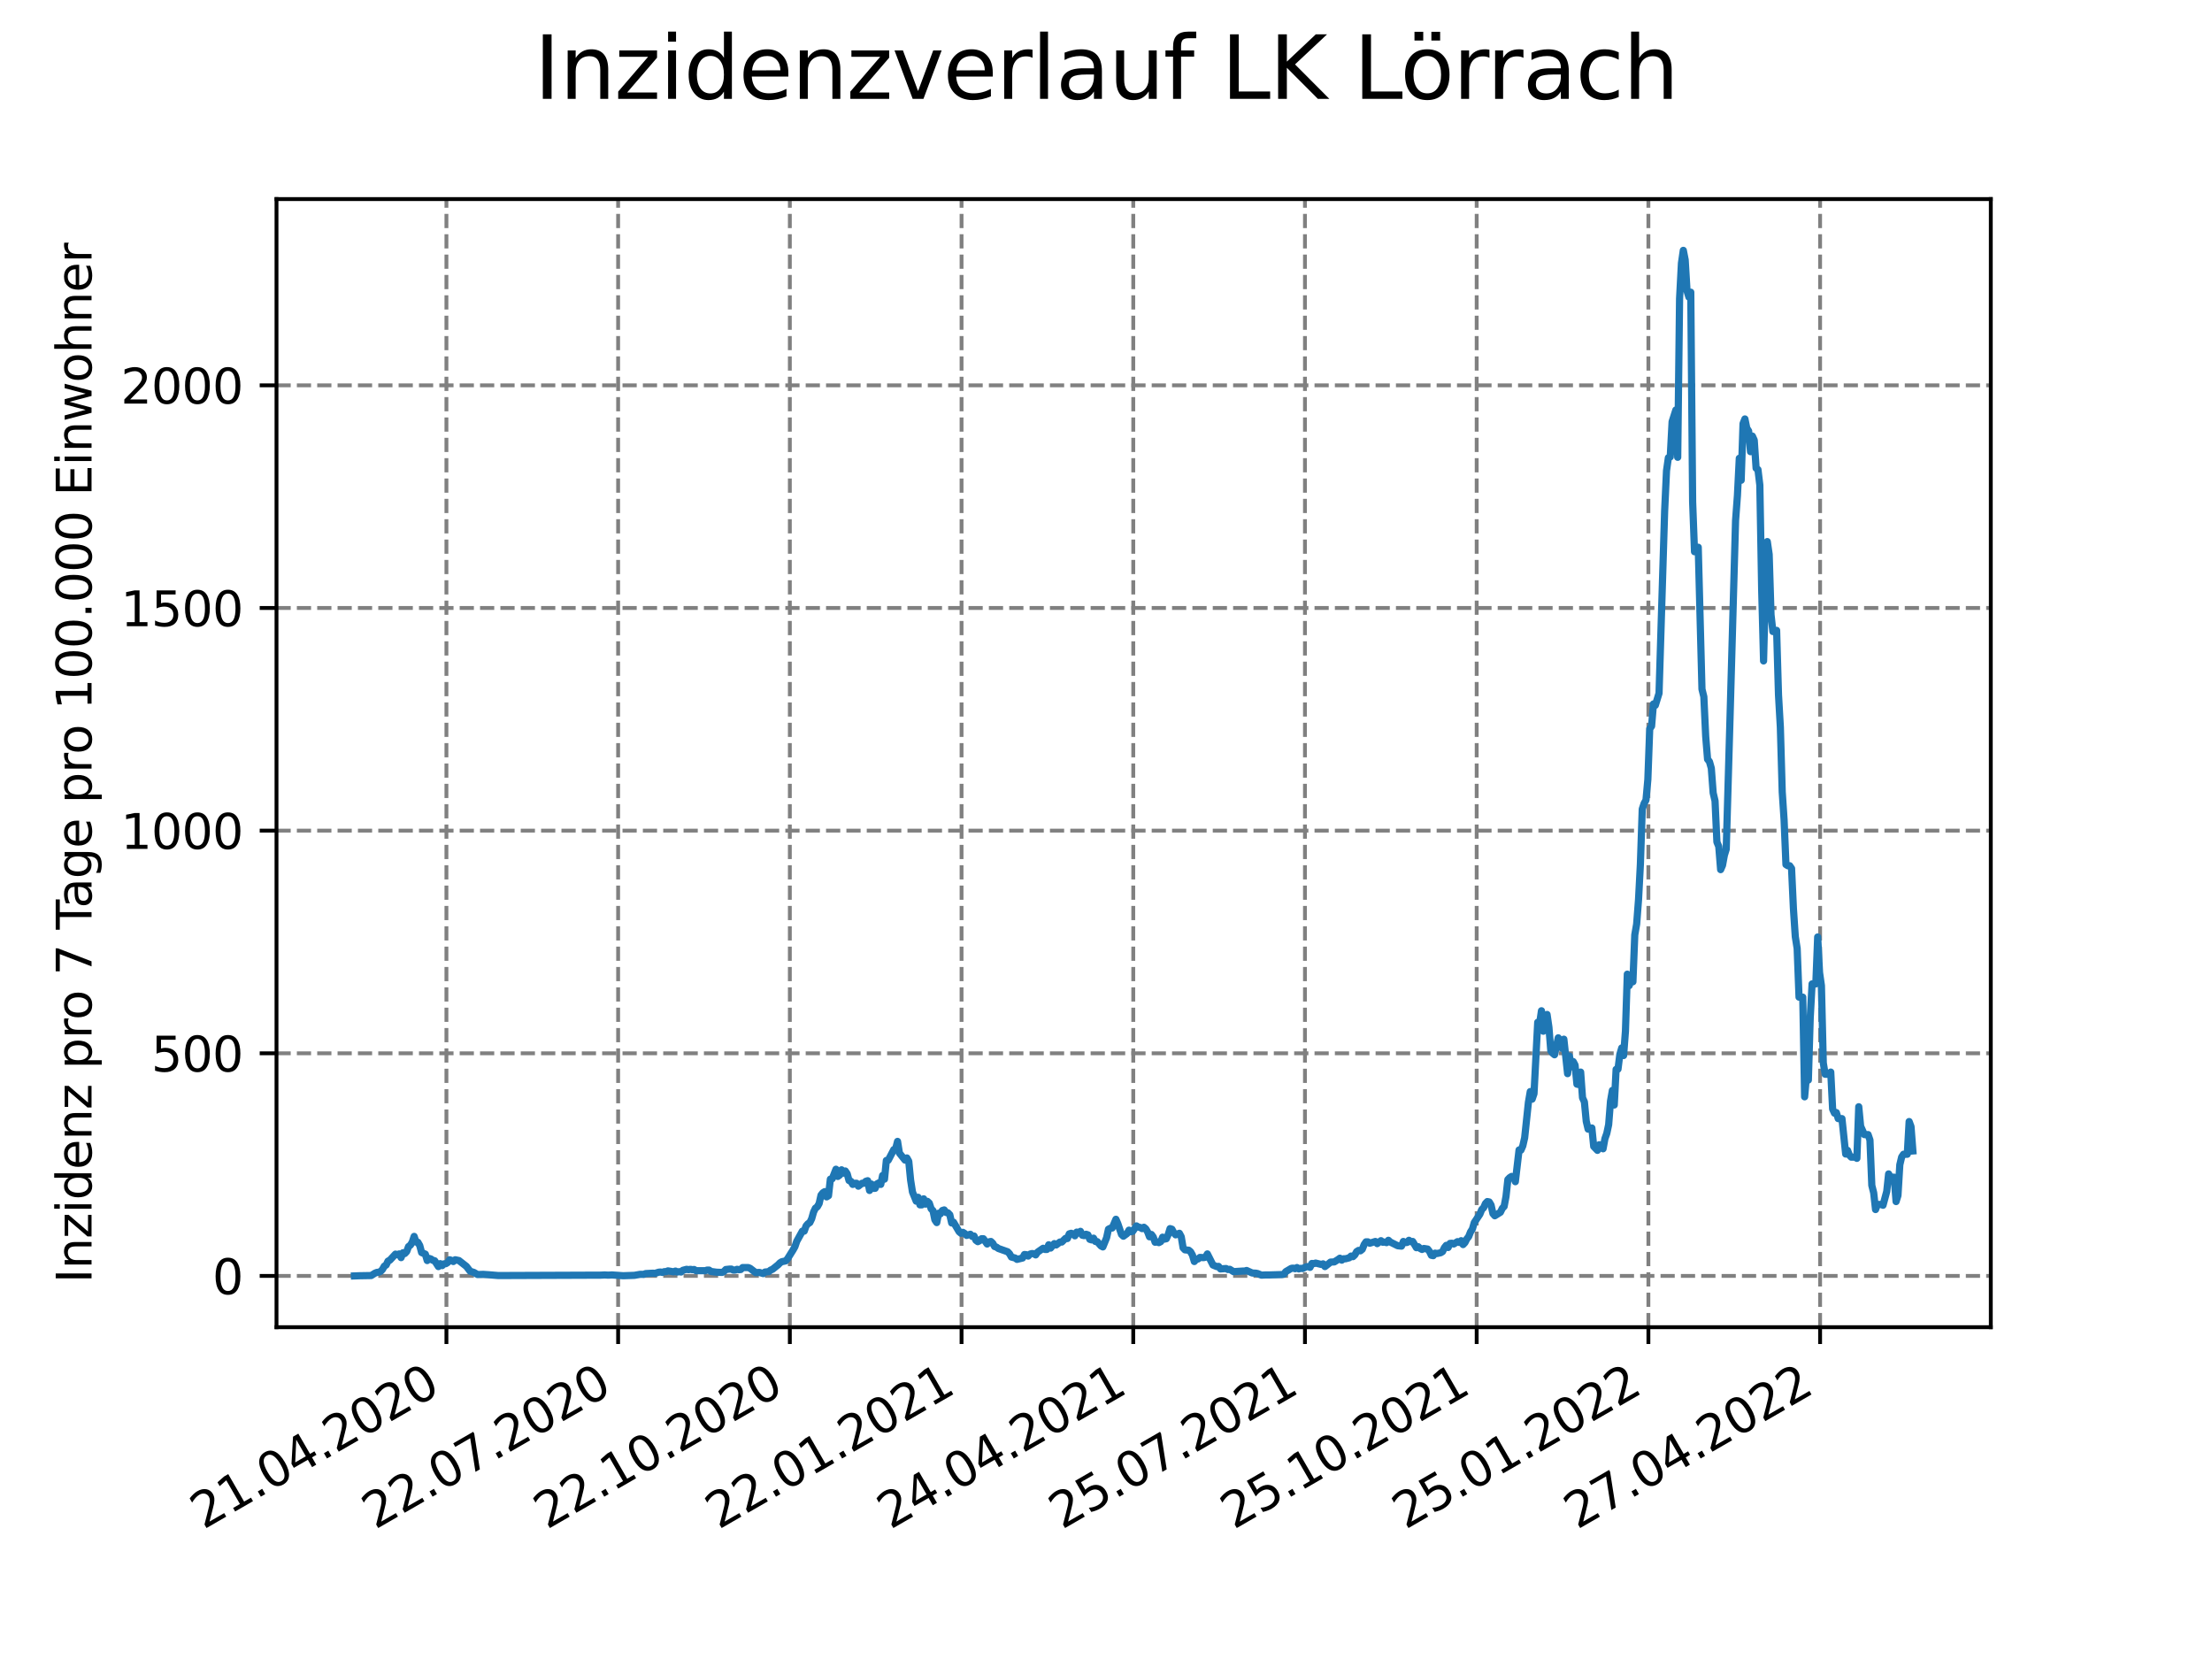 <?xml version="1.0" encoding="utf-8" standalone="no"?>
<!DOCTYPE svg PUBLIC "-//W3C//DTD SVG 1.1//EN"
  "http://www.w3.org/Graphics/SVG/1.1/DTD/svg11.dtd">
<svg xmlns:xlink="http://www.w3.org/1999/xlink" width="460.8pt" height="345.6pt" viewBox="0 0 460.8 345.6" xmlns="http://www.w3.org/2000/svg" version="1.1">
 <defs>
  <style type="text/css">*{stroke-linejoin: round; stroke-linecap: butt}</style>
 </defs>
 <g id="figure_1">
  <g id="patch_1">
   <path d="M 0 345.6 
L 460.8 345.6 
L 460.8 0 
L 0 0 
z
" style="fill: #ffffff"/>
  </g>
  <g id="axes_1">
   <g id="patch_2">
    <path d="M 57.6 276.48 
L 414.72 276.48 
L 414.72 41.472 
L 57.6 41.472 
z
" style="fill: #ffffff"/>
   </g>
   <g id="matplotlib.axis_1">
    <g id="xtick_1">
     <g id="line2d_1">
      <path d="M 92.998 276.48 
L 92.998 41.472 
" clip-path="url(#pcd19b77d92)" style="fill: none; stroke-dasharray: 2.96,1.28; stroke-dashoffset: 0; stroke: #808080; stroke-width: 0.8"/>
     </g>
     <g id="line2d_2">
      <defs>
       <path id="m702b4db5d8" d="M 0 0 
L 0 3.5 
" style="stroke: #000000; stroke-width: 0.8"/>
      </defs>
      <g>
       <use xlink:href="#m702b4db5d8" x="92.998" y="276.48" style="stroke: #000000; stroke-width: 0.8"/>
      </g>
     </g>
     <g id="text_1">
      <!-- 21.04.2020 -->
      <g transform="translate(42.373 318.689)rotate(-30)scale(0.1 -0.1)">
       <defs>
        <path id="DejaVuSans-32" d="M 1228 531 
L 3431 531 
L 3431 0 
L 469 0 
L 469 531 
Q 828 903 1448 1529 
Q 2069 2156 2228 2338 
Q 2531 2678 2651 2914 
Q 2772 3150 2772 3378 
Q 2772 3750 2511 3984 
Q 2250 4219 1831 4219 
Q 1534 4219 1204 4116 
Q 875 4013 500 3803 
L 500 4441 
Q 881 4594 1212 4672 
Q 1544 4750 1819 4750 
Q 2544 4750 2975 4387 
Q 3406 4025 3406 3419 
Q 3406 3131 3298 2873 
Q 3191 2616 2906 2266 
Q 2828 2175 2409 1742 
Q 1991 1309 1228 531 
z
" transform="scale(0.016)"/>
        <path id="DejaVuSans-31" d="M 794 531 
L 1825 531 
L 1825 4091 
L 703 3866 
L 703 4441 
L 1819 4666 
L 2450 4666 
L 2450 531 
L 3481 531 
L 3481 0 
L 794 0 
L 794 531 
z
" transform="scale(0.016)"/>
        <path id="DejaVuSans-2e" d="M 684 794 
L 1344 794 
L 1344 0 
L 684 0 
L 684 794 
z
" transform="scale(0.016)"/>
        <path id="DejaVuSans-30" d="M 2034 4250 
Q 1547 4250 1301 3770 
Q 1056 3291 1056 2328 
Q 1056 1369 1301 889 
Q 1547 409 2034 409 
Q 2525 409 2770 889 
Q 3016 1369 3016 2328 
Q 3016 3291 2770 3770 
Q 2525 4250 2034 4250 
z
M 2034 4750 
Q 2819 4750 3233 4129 
Q 3647 3509 3647 2328 
Q 3647 1150 3233 529 
Q 2819 -91 2034 -91 
Q 1250 -91 836 529 
Q 422 1150 422 2328 
Q 422 3509 836 4129 
Q 1250 4750 2034 4750 
z
" transform="scale(0.016)"/>
        <path id="DejaVuSans-34" d="M 2419 4116 
L 825 1625 
L 2419 1625 
L 2419 4116 
z
M 2253 4666 
L 3047 4666 
L 3047 1625 
L 3713 1625 
L 3713 1100 
L 3047 1100 
L 3047 0 
L 2419 0 
L 2419 1100 
L 313 1100 
L 313 1709 
L 2253 4666 
z
" transform="scale(0.016)"/>
       </defs>
       <use xlink:href="#DejaVuSans-32"/>
       <use xlink:href="#DejaVuSans-31" x="63.623"/>
       <use xlink:href="#DejaVuSans-2e" x="127.246"/>
       <use xlink:href="#DejaVuSans-30" x="159.033"/>
       <use xlink:href="#DejaVuSans-34" x="222.656"/>
       <use xlink:href="#DejaVuSans-2e" x="286.279"/>
       <use xlink:href="#DejaVuSans-32" x="318.066"/>
       <use xlink:href="#DejaVuSans-30" x="381.689"/>
       <use xlink:href="#DejaVuSans-32" x="445.312"/>
       <use xlink:href="#DejaVuSans-30" x="508.936"/>
      </g>
     </g>
    </g>
    <g id="xtick_2">
     <g id="line2d_3">
      <path d="M 128.768 276.48 
L 128.768 41.472 
" clip-path="url(#pcd19b77d92)" style="fill: none; stroke-dasharray: 2.96,1.28; stroke-dashoffset: 0; stroke: #808080; stroke-width: 0.8"/>
     </g>
     <g id="line2d_4">
      <g>
       <use xlink:href="#m702b4db5d8" x="128.768" y="276.48" style="stroke: #000000; stroke-width: 0.8"/>
      </g>
     </g>
     <g id="text_2">
      <!-- 22.07.2020 -->
      <g transform="translate(78.143 318.689)rotate(-30)scale(0.1 -0.1)">
       <defs>
        <path id="DejaVuSans-37" d="M 525 4666 
L 3525 4666 
L 3525 4397 
L 1831 0 
L 1172 0 
L 2766 4134 
L 525 4134 
L 525 4666 
z
" transform="scale(0.016)"/>
       </defs>
       <use xlink:href="#DejaVuSans-32"/>
       <use xlink:href="#DejaVuSans-32" x="63.623"/>
       <use xlink:href="#DejaVuSans-2e" x="127.246"/>
       <use xlink:href="#DejaVuSans-30" x="159.033"/>
       <use xlink:href="#DejaVuSans-37" x="222.656"/>
       <use xlink:href="#DejaVuSans-2e" x="286.279"/>
       <use xlink:href="#DejaVuSans-32" x="318.066"/>
       <use xlink:href="#DejaVuSans-30" x="381.689"/>
       <use xlink:href="#DejaVuSans-32" x="445.312"/>
       <use xlink:href="#DejaVuSans-30" x="508.936"/>
      </g>
     </g>
    </g>
    <g id="xtick_3">
     <g id="line2d_5">
      <path d="M 164.538 276.48 
L 164.538 41.472 
" clip-path="url(#pcd19b77d92)" style="fill: none; stroke-dasharray: 2.96,1.28; stroke-dashoffset: 0; stroke: #808080; stroke-width: 0.8"/>
     </g>
     <g id="line2d_6">
      <g>
       <use xlink:href="#m702b4db5d8" x="164.538" y="276.48" style="stroke: #000000; stroke-width: 0.8"/>
      </g>
     </g>
     <g id="text_3">
      <!-- 22.10.2020 -->
      <g transform="translate(113.913 318.689)rotate(-30)scale(0.1 -0.1)">
       <use xlink:href="#DejaVuSans-32"/>
       <use xlink:href="#DejaVuSans-32" x="63.623"/>
       <use xlink:href="#DejaVuSans-2e" x="127.246"/>
       <use xlink:href="#DejaVuSans-31" x="159.033"/>
       <use xlink:href="#DejaVuSans-30" x="222.656"/>
       <use xlink:href="#DejaVuSans-2e" x="286.279"/>
       <use xlink:href="#DejaVuSans-32" x="318.066"/>
       <use xlink:href="#DejaVuSans-30" x="381.689"/>
       <use xlink:href="#DejaVuSans-32" x="445.312"/>
       <use xlink:href="#DejaVuSans-30" x="508.936"/>
      </g>
     </g>
    </g>
    <g id="xtick_4">
     <g id="line2d_7">
      <path d="M 200.309 276.48 
L 200.309 41.472 
" clip-path="url(#pcd19b77d92)" style="fill: none; stroke-dasharray: 2.96,1.28; stroke-dashoffset: 0; stroke: #808080; stroke-width: 0.8"/>
     </g>
     <g id="line2d_8">
      <g>
       <use xlink:href="#m702b4db5d8" x="200.309" y="276.48" style="stroke: #000000; stroke-width: 0.8"/>
      </g>
     </g>
     <g id="text_4">
      <!-- 22.01.2021 -->
      <g transform="translate(149.683 318.689)rotate(-30)scale(0.1 -0.1)">
       <use xlink:href="#DejaVuSans-32"/>
       <use xlink:href="#DejaVuSans-32" x="63.623"/>
       <use xlink:href="#DejaVuSans-2e" x="127.246"/>
       <use xlink:href="#DejaVuSans-30" x="159.033"/>
       <use xlink:href="#DejaVuSans-31" x="222.656"/>
       <use xlink:href="#DejaVuSans-2e" x="286.279"/>
       <use xlink:href="#DejaVuSans-32" x="318.066"/>
       <use xlink:href="#DejaVuSans-30" x="381.689"/>
       <use xlink:href="#DejaVuSans-32" x="445.312"/>
       <use xlink:href="#DejaVuSans-31" x="508.936"/>
      </g>
     </g>
    </g>
    <g id="xtick_5">
     <g id="line2d_9">
      <path d="M 236.079 276.48 
L 236.079 41.472 
" clip-path="url(#pcd19b77d92)" style="fill: none; stroke-dasharray: 2.96,1.28; stroke-dashoffset: 0; stroke: #808080; stroke-width: 0.8"/>
     </g>
     <g id="line2d_10">
      <g>
       <use xlink:href="#m702b4db5d8" x="236.079" y="276.48" style="stroke: #000000; stroke-width: 0.8"/>
      </g>
     </g>
     <g id="text_5">
      <!-- 24.04.2021 -->
      <g transform="translate(185.454 318.689)rotate(-30)scale(0.1 -0.1)">
       <use xlink:href="#DejaVuSans-32"/>
       <use xlink:href="#DejaVuSans-34" x="63.623"/>
       <use xlink:href="#DejaVuSans-2e" x="127.246"/>
       <use xlink:href="#DejaVuSans-30" x="159.033"/>
       <use xlink:href="#DejaVuSans-34" x="222.656"/>
       <use xlink:href="#DejaVuSans-2e" x="286.279"/>
       <use xlink:href="#DejaVuSans-32" x="318.066"/>
       <use xlink:href="#DejaVuSans-30" x="381.689"/>
       <use xlink:href="#DejaVuSans-32" x="445.312"/>
       <use xlink:href="#DejaVuSans-31" x="508.936"/>
      </g>
     </g>
    </g>
    <g id="xtick_6">
     <g id="line2d_11">
      <path d="M 271.849 276.48 
L 271.849 41.472 
" clip-path="url(#pcd19b77d92)" style="fill: none; stroke-dasharray: 2.96,1.28; stroke-dashoffset: 0; stroke: #808080; stroke-width: 0.8"/>
     </g>
     <g id="line2d_12">
      <g>
       <use xlink:href="#m702b4db5d8" x="271.849" y="276.48" style="stroke: #000000; stroke-width: 0.8"/>
      </g>
     </g>
     <g id="text_6">
      <!-- 25.07.2021 -->
      <g transform="translate(221.224 318.689)rotate(-30)scale(0.1 -0.1)">
       <defs>
        <path id="DejaVuSans-35" d="M 691 4666 
L 3169 4666 
L 3169 4134 
L 1269 4134 
L 1269 2991 
Q 1406 3038 1543 3061 
Q 1681 3084 1819 3084 
Q 2600 3084 3056 2656 
Q 3513 2228 3513 1497 
Q 3513 744 3044 326 
Q 2575 -91 1722 -91 
Q 1428 -91 1123 -41 
Q 819 9 494 109 
L 494 744 
Q 775 591 1075 516 
Q 1375 441 1709 441 
Q 2250 441 2565 725 
Q 2881 1009 2881 1497 
Q 2881 1984 2565 2268 
Q 2250 2553 1709 2553 
Q 1456 2553 1204 2497 
Q 953 2441 691 2322 
L 691 4666 
z
" transform="scale(0.016)"/>
       </defs>
       <use xlink:href="#DejaVuSans-32"/>
       <use xlink:href="#DejaVuSans-35" x="63.623"/>
       <use xlink:href="#DejaVuSans-2e" x="127.246"/>
       <use xlink:href="#DejaVuSans-30" x="159.033"/>
       <use xlink:href="#DejaVuSans-37" x="222.656"/>
       <use xlink:href="#DejaVuSans-2e" x="286.279"/>
       <use xlink:href="#DejaVuSans-32" x="318.066"/>
       <use xlink:href="#DejaVuSans-30" x="381.689"/>
       <use xlink:href="#DejaVuSans-32" x="445.312"/>
       <use xlink:href="#DejaVuSans-31" x="508.936"/>
      </g>
     </g>
    </g>
    <g id="xtick_7">
     <g id="line2d_13">
      <path d="M 307.62 276.48 
L 307.62 41.472 
" clip-path="url(#pcd19b77d92)" style="fill: none; stroke-dasharray: 2.96,1.28; stroke-dashoffset: 0; stroke: #808080; stroke-width: 0.8"/>
     </g>
     <g id="line2d_14">
      <g>
       <use xlink:href="#m702b4db5d8" x="307.62" y="276.48" style="stroke: #000000; stroke-width: 0.8"/>
      </g>
     </g>
     <g id="text_7">
      <!-- 25.10.2021 -->
      <g transform="translate(256.994 318.689)rotate(-30)scale(0.1 -0.1)">
       <use xlink:href="#DejaVuSans-32"/>
       <use xlink:href="#DejaVuSans-35" x="63.623"/>
       <use xlink:href="#DejaVuSans-2e" x="127.246"/>
       <use xlink:href="#DejaVuSans-31" x="159.033"/>
       <use xlink:href="#DejaVuSans-30" x="222.656"/>
       <use xlink:href="#DejaVuSans-2e" x="286.279"/>
       <use xlink:href="#DejaVuSans-32" x="318.066"/>
       <use xlink:href="#DejaVuSans-30" x="381.689"/>
       <use xlink:href="#DejaVuSans-32" x="445.312"/>
       <use xlink:href="#DejaVuSans-31" x="508.936"/>
      </g>
     </g>
    </g>
    <g id="xtick_8">
     <g id="line2d_15">
      <path d="M 343.39 276.48 
L 343.39 41.472 
" clip-path="url(#pcd19b77d92)" style="fill: none; stroke-dasharray: 2.96,1.28; stroke-dashoffset: 0; stroke: #808080; stroke-width: 0.8"/>
     </g>
     <g id="line2d_16">
      <g>
       <use xlink:href="#m702b4db5d8" x="343.39" y="276.48" style="stroke: #000000; stroke-width: 0.8"/>
      </g>
     </g>
     <g id="text_8">
      <!-- 25.01.2022 -->
      <g transform="translate(292.765 318.689)rotate(-30)scale(0.1 -0.1)">
       <use xlink:href="#DejaVuSans-32"/>
       <use xlink:href="#DejaVuSans-35" x="63.623"/>
       <use xlink:href="#DejaVuSans-2e" x="127.246"/>
       <use xlink:href="#DejaVuSans-30" x="159.033"/>
       <use xlink:href="#DejaVuSans-31" x="222.656"/>
       <use xlink:href="#DejaVuSans-2e" x="286.279"/>
       <use xlink:href="#DejaVuSans-32" x="318.066"/>
       <use xlink:href="#DejaVuSans-30" x="381.689"/>
       <use xlink:href="#DejaVuSans-32" x="445.312"/>
       <use xlink:href="#DejaVuSans-32" x="508.936"/>
      </g>
     </g>
    </g>
    <g id="xtick_9">
     <g id="line2d_17">
      <path d="M 379.16 276.48 
L 379.16 41.472 
" clip-path="url(#pcd19b77d92)" style="fill: none; stroke-dasharray: 2.96,1.28; stroke-dashoffset: 0; stroke: #808080; stroke-width: 0.8"/>
     </g>
     <g id="line2d_18">
      <g>
       <use xlink:href="#m702b4db5d8" x="379.16" y="276.48" style="stroke: #000000; stroke-width: 0.8"/>
      </g>
     </g>
     <g id="text_9">
      <!-- 27.04.2022 -->
      <g transform="translate(328.535 318.689)rotate(-30)scale(0.1 -0.1)">
       <use xlink:href="#DejaVuSans-32"/>
       <use xlink:href="#DejaVuSans-37" x="63.623"/>
       <use xlink:href="#DejaVuSans-2e" x="127.246"/>
       <use xlink:href="#DejaVuSans-30" x="159.033"/>
       <use xlink:href="#DejaVuSans-34" x="222.656"/>
       <use xlink:href="#DejaVuSans-2e" x="286.279"/>
       <use xlink:href="#DejaVuSans-32" x="318.066"/>
       <use xlink:href="#DejaVuSans-30" x="381.689"/>
       <use xlink:href="#DejaVuSans-32" x="445.312"/>
       <use xlink:href="#DejaVuSans-32" x="508.936"/>
      </g>
     </g>
    </g>
   </g>
   <g id="matplotlib.axis_2">
    <g id="ytick_1">
     <g id="line2d_19">
      <path d="M 57.6 265.798 
L 414.72 265.798 
" clip-path="url(#pcd19b77d92)" style="fill: none; stroke-dasharray: 2.96,1.28; stroke-dashoffset: 0; stroke: #808080; stroke-width: 0.8"/>
     </g>
     <g id="line2d_20">
      <defs>
       <path id="mf0413fe3f5" d="M 0 0 
L -3.5 0 
" style="stroke: #000000; stroke-width: 0.8"/>
      </defs>
      <g>
       <use xlink:href="#mf0413fe3f5" x="57.6" y="265.798" style="stroke: #000000; stroke-width: 0.8"/>
      </g>
     </g>
     <g id="text_10">
      <!-- 0 -->
      <g transform="translate(44.237 269.597)scale(0.1 -0.1)">
       <use xlink:href="#DejaVuSans-30"/>
      </g>
     </g>
    </g>
    <g id="ytick_2">
     <g id="line2d_21">
      <path d="M 57.6 219.416 
L 414.72 219.416 
" clip-path="url(#pcd19b77d92)" style="fill: none; stroke-dasharray: 2.96,1.28; stroke-dashoffset: 0; stroke: #808080; stroke-width: 0.8"/>
     </g>
     <g id="line2d_22">
      <g>
       <use xlink:href="#mf0413fe3f5" x="57.6" y="219.416" style="stroke: #000000; stroke-width: 0.8"/>
      </g>
     </g>
     <g id="text_11">
      <!-- 500 -->
      <g transform="translate(31.512 223.215)scale(0.1 -0.1)">
       <use xlink:href="#DejaVuSans-35"/>
       <use xlink:href="#DejaVuSans-30" x="63.623"/>
       <use xlink:href="#DejaVuSans-30" x="127.246"/>
      </g>
     </g>
    </g>
    <g id="ytick_3">
     <g id="line2d_23">
      <path d="M 57.6 173.034 
L 414.72 173.034 
" clip-path="url(#pcd19b77d92)" style="fill: none; stroke-dasharray: 2.96,1.28; stroke-dashoffset: 0; stroke: #808080; stroke-width: 0.8"/>
     </g>
     <g id="line2d_24">
      <g>
       <use xlink:href="#mf0413fe3f5" x="57.6" y="173.034" style="stroke: #000000; stroke-width: 0.8"/>
      </g>
     </g>
     <g id="text_12">
      <!-- 1000 -->
      <g transform="translate(25.15 176.833)scale(0.1 -0.1)">
       <use xlink:href="#DejaVuSans-31"/>
       <use xlink:href="#DejaVuSans-30" x="63.623"/>
       <use xlink:href="#DejaVuSans-30" x="127.246"/>
       <use xlink:href="#DejaVuSans-30" x="190.869"/>
      </g>
     </g>
    </g>
    <g id="ytick_4">
     <g id="line2d_25">
      <path d="M 57.6 126.652 
L 414.72 126.652 
" clip-path="url(#pcd19b77d92)" style="fill: none; stroke-dasharray: 2.96,1.28; stroke-dashoffset: 0; stroke: #808080; stroke-width: 0.8"/>
     </g>
     <g id="line2d_26">
      <g>
       <use xlink:href="#mf0413fe3f5" x="57.6" y="126.652" style="stroke: #000000; stroke-width: 0.8"/>
      </g>
     </g>
     <g id="text_13">
      <!-- 1500 -->
      <g transform="translate(25.15 130.451)scale(0.1 -0.1)">
       <use xlink:href="#DejaVuSans-31"/>
       <use xlink:href="#DejaVuSans-35" x="63.623"/>
       <use xlink:href="#DejaVuSans-30" x="127.246"/>
       <use xlink:href="#DejaVuSans-30" x="190.869"/>
      </g>
     </g>
    </g>
    <g id="ytick_5">
     <g id="line2d_27">
      <path d="M 57.6 80.27 
L 414.72 80.27 
" clip-path="url(#pcd19b77d92)" style="fill: none; stroke-dasharray: 2.96,1.28; stroke-dashoffset: 0; stroke: #808080; stroke-width: 0.8"/>
     </g>
     <g id="line2d_28">
      <g>
       <use xlink:href="#mf0413fe3f5" x="57.6" y="80.27" style="stroke: #000000; stroke-width: 0.8"/>
      </g>
     </g>
     <g id="text_14">
      <!-- 2000 -->
      <g transform="translate(25.15 84.069)scale(0.1 -0.1)">
       <use xlink:href="#DejaVuSans-32"/>
       <use xlink:href="#DejaVuSans-30" x="63.623"/>
       <use xlink:href="#DejaVuSans-30" x="127.246"/>
       <use xlink:href="#DejaVuSans-30" x="190.869"/>
      </g>
     </g>
    </g>
    <g id="text_15">
     <!-- Inzidenz pro 7 Tage pro 100.000 Einwohner -->
     <g transform="translate(19.07 267.301)rotate(-90)scale(0.1 -0.1)">
      <defs>
       <path id="DejaVuSans-49" d="M 628 4666 
L 1259 4666 
L 1259 0 
L 628 0 
L 628 4666 
z
" transform="scale(0.016)"/>
       <path id="DejaVuSans-6e" d="M 3513 2113 
L 3513 0 
L 2938 0 
L 2938 2094 
Q 2938 2591 2744 2837 
Q 2550 3084 2163 3084 
Q 1697 3084 1428 2787 
Q 1159 2491 1159 1978 
L 1159 0 
L 581 0 
L 581 3500 
L 1159 3500 
L 1159 2956 
Q 1366 3272 1645 3428 
Q 1925 3584 2291 3584 
Q 2894 3584 3203 3211 
Q 3513 2838 3513 2113 
z
" transform="scale(0.016)"/>
       <path id="DejaVuSans-7a" d="M 353 3500 
L 3084 3500 
L 3084 2975 
L 922 459 
L 3084 459 
L 3084 0 
L 275 0 
L 275 525 
L 2438 3041 
L 353 3041 
L 353 3500 
z
" transform="scale(0.016)"/>
       <path id="DejaVuSans-69" d="M 603 3500 
L 1178 3500 
L 1178 0 
L 603 0 
L 603 3500 
z
M 603 4863 
L 1178 4863 
L 1178 4134 
L 603 4134 
L 603 4863 
z
" transform="scale(0.016)"/>
       <path id="DejaVuSans-64" d="M 2906 2969 
L 2906 4863 
L 3481 4863 
L 3481 0 
L 2906 0 
L 2906 525 
Q 2725 213 2448 61 
Q 2172 -91 1784 -91 
Q 1150 -91 751 415 
Q 353 922 353 1747 
Q 353 2572 751 3078 
Q 1150 3584 1784 3584 
Q 2172 3584 2448 3432 
Q 2725 3281 2906 2969 
z
M 947 1747 
Q 947 1113 1208 752 
Q 1469 391 1925 391 
Q 2381 391 2643 752 
Q 2906 1113 2906 1747 
Q 2906 2381 2643 2742 
Q 2381 3103 1925 3103 
Q 1469 3103 1208 2742 
Q 947 2381 947 1747 
z
" transform="scale(0.016)"/>
       <path id="DejaVuSans-65" d="M 3597 1894 
L 3597 1613 
L 953 1613 
Q 991 1019 1311 708 
Q 1631 397 2203 397 
Q 2534 397 2845 478 
Q 3156 559 3463 722 
L 3463 178 
Q 3153 47 2828 -22 
Q 2503 -91 2169 -91 
Q 1331 -91 842 396 
Q 353 884 353 1716 
Q 353 2575 817 3079 
Q 1281 3584 2069 3584 
Q 2775 3584 3186 3129 
Q 3597 2675 3597 1894 
z
M 3022 2063 
Q 3016 2534 2758 2815 
Q 2500 3097 2075 3097 
Q 1594 3097 1305 2825 
Q 1016 2553 972 2059 
L 3022 2063 
z
" transform="scale(0.016)"/>
       <path id="DejaVuSans-20" transform="scale(0.016)"/>
       <path id="DejaVuSans-70" d="M 1159 525 
L 1159 -1331 
L 581 -1331 
L 581 3500 
L 1159 3500 
L 1159 2969 
Q 1341 3281 1617 3432 
Q 1894 3584 2278 3584 
Q 2916 3584 3314 3078 
Q 3713 2572 3713 1747 
Q 3713 922 3314 415 
Q 2916 -91 2278 -91 
Q 1894 -91 1617 61 
Q 1341 213 1159 525 
z
M 3116 1747 
Q 3116 2381 2855 2742 
Q 2594 3103 2138 3103 
Q 1681 3103 1420 2742 
Q 1159 2381 1159 1747 
Q 1159 1113 1420 752 
Q 1681 391 2138 391 
Q 2594 391 2855 752 
Q 3116 1113 3116 1747 
z
" transform="scale(0.016)"/>
       <path id="DejaVuSans-72" d="M 2631 2963 
Q 2534 3019 2420 3045 
Q 2306 3072 2169 3072 
Q 1681 3072 1420 2755 
Q 1159 2438 1159 1844 
L 1159 0 
L 581 0 
L 581 3500 
L 1159 3500 
L 1159 2956 
Q 1341 3275 1631 3429 
Q 1922 3584 2338 3584 
Q 2397 3584 2469 3576 
Q 2541 3569 2628 3553 
L 2631 2963 
z
" transform="scale(0.016)"/>
       <path id="DejaVuSans-6f" d="M 1959 3097 
Q 1497 3097 1228 2736 
Q 959 2375 959 1747 
Q 959 1119 1226 758 
Q 1494 397 1959 397 
Q 2419 397 2687 759 
Q 2956 1122 2956 1747 
Q 2956 2369 2687 2733 
Q 2419 3097 1959 3097 
z
M 1959 3584 
Q 2709 3584 3137 3096 
Q 3566 2609 3566 1747 
Q 3566 888 3137 398 
Q 2709 -91 1959 -91 
Q 1206 -91 779 398 
Q 353 888 353 1747 
Q 353 2609 779 3096 
Q 1206 3584 1959 3584 
z
" transform="scale(0.016)"/>
       <path id="DejaVuSans-54" d="M -19 4666 
L 3928 4666 
L 3928 4134 
L 2272 4134 
L 2272 0 
L 1638 0 
L 1638 4134 
L -19 4134 
L -19 4666 
z
" transform="scale(0.016)"/>
       <path id="DejaVuSans-61" d="M 2194 1759 
Q 1497 1759 1228 1600 
Q 959 1441 959 1056 
Q 959 750 1161 570 
Q 1363 391 1709 391 
Q 2188 391 2477 730 
Q 2766 1069 2766 1631 
L 2766 1759 
L 2194 1759 
z
M 3341 1997 
L 3341 0 
L 2766 0 
L 2766 531 
Q 2569 213 2275 61 
Q 1981 -91 1556 -91 
Q 1019 -91 701 211 
Q 384 513 384 1019 
Q 384 1609 779 1909 
Q 1175 2209 1959 2209 
L 2766 2209 
L 2766 2266 
Q 2766 2663 2505 2880 
Q 2244 3097 1772 3097 
Q 1472 3097 1187 3025 
Q 903 2953 641 2809 
L 641 3341 
Q 956 3463 1253 3523 
Q 1550 3584 1831 3584 
Q 2591 3584 2966 3190 
Q 3341 2797 3341 1997 
z
" transform="scale(0.016)"/>
       <path id="DejaVuSans-67" d="M 2906 1791 
Q 2906 2416 2648 2759 
Q 2391 3103 1925 3103 
Q 1463 3103 1205 2759 
Q 947 2416 947 1791 
Q 947 1169 1205 825 
Q 1463 481 1925 481 
Q 2391 481 2648 825 
Q 2906 1169 2906 1791 
z
M 3481 434 
Q 3481 -459 3084 -895 
Q 2688 -1331 1869 -1331 
Q 1566 -1331 1297 -1286 
Q 1028 -1241 775 -1147 
L 775 -588 
Q 1028 -725 1275 -790 
Q 1522 -856 1778 -856 
Q 2344 -856 2625 -561 
Q 2906 -266 2906 331 
L 2906 616 
Q 2728 306 2450 153 
Q 2172 0 1784 0 
Q 1141 0 747 490 
Q 353 981 353 1791 
Q 353 2603 747 3093 
Q 1141 3584 1784 3584 
Q 2172 3584 2450 3431 
Q 2728 3278 2906 2969 
L 2906 3500 
L 3481 3500 
L 3481 434 
z
" transform="scale(0.016)"/>
       <path id="DejaVuSans-45" d="M 628 4666 
L 3578 4666 
L 3578 4134 
L 1259 4134 
L 1259 2753 
L 3481 2753 
L 3481 2222 
L 1259 2222 
L 1259 531 
L 3634 531 
L 3634 0 
L 628 0 
L 628 4666 
z
" transform="scale(0.016)"/>
       <path id="DejaVuSans-77" d="M 269 3500 
L 844 3500 
L 1563 769 
L 2278 3500 
L 2956 3500 
L 3675 769 
L 4391 3500 
L 4966 3500 
L 4050 0 
L 3372 0 
L 2619 2869 
L 1863 0 
L 1184 0 
L 269 3500 
z
" transform="scale(0.016)"/>
       <path id="DejaVuSans-68" d="M 3513 2113 
L 3513 0 
L 2938 0 
L 2938 2094 
Q 2938 2591 2744 2837 
Q 2550 3084 2163 3084 
Q 1697 3084 1428 2787 
Q 1159 2491 1159 1978 
L 1159 0 
L 581 0 
L 581 4863 
L 1159 4863 
L 1159 2956 
Q 1366 3272 1645 3428 
Q 1925 3584 2291 3584 
Q 2894 3584 3203 3211 
Q 3513 2838 3513 2113 
z
" transform="scale(0.016)"/>
      </defs>
      <use xlink:href="#DejaVuSans-49"/>
      <use xlink:href="#DejaVuSans-6e" x="29.492"/>
      <use xlink:href="#DejaVuSans-7a" x="92.871"/>
      <use xlink:href="#DejaVuSans-69" x="145.361"/>
      <use xlink:href="#DejaVuSans-64" x="173.145"/>
      <use xlink:href="#DejaVuSans-65" x="236.621"/>
      <use xlink:href="#DejaVuSans-6e" x="298.145"/>
      <use xlink:href="#DejaVuSans-7a" x="361.523"/>
      <use xlink:href="#DejaVuSans-20" x="414.014"/>
      <use xlink:href="#DejaVuSans-70" x="445.801"/>
      <use xlink:href="#DejaVuSans-72" x="509.277"/>
      <use xlink:href="#DejaVuSans-6f" x="548.141"/>
      <use xlink:href="#DejaVuSans-20" x="609.322"/>
      <use xlink:href="#DejaVuSans-37" x="641.109"/>
      <use xlink:href="#DejaVuSans-20" x="704.732"/>
      <use xlink:href="#DejaVuSans-54" x="736.52"/>
      <use xlink:href="#DejaVuSans-61" x="781.104"/>
      <use xlink:href="#DejaVuSans-67" x="842.383"/>
      <use xlink:href="#DejaVuSans-65" x="905.859"/>
      <use xlink:href="#DejaVuSans-20" x="967.383"/>
      <use xlink:href="#DejaVuSans-70" x="999.17"/>
      <use xlink:href="#DejaVuSans-72" x="1062.646"/>
      <use xlink:href="#DejaVuSans-6f" x="1101.51"/>
      <use xlink:href="#DejaVuSans-20" x="1162.691"/>
      <use xlink:href="#DejaVuSans-31" x="1194.479"/>
      <use xlink:href="#DejaVuSans-30" x="1258.102"/>
      <use xlink:href="#DejaVuSans-30" x="1321.725"/>
      <use xlink:href="#DejaVuSans-2e" x="1385.348"/>
      <use xlink:href="#DejaVuSans-30" x="1417.135"/>
      <use xlink:href="#DejaVuSans-30" x="1480.758"/>
      <use xlink:href="#DejaVuSans-30" x="1544.381"/>
      <use xlink:href="#DejaVuSans-20" x="1608.004"/>
      <use xlink:href="#DejaVuSans-45" x="1639.791"/>
      <use xlink:href="#DejaVuSans-69" x="1702.975"/>
      <use xlink:href="#DejaVuSans-6e" x="1730.758"/>
      <use xlink:href="#DejaVuSans-77" x="1794.137"/>
      <use xlink:href="#DejaVuSans-6f" x="1875.924"/>
      <use xlink:href="#DejaVuSans-68" x="1937.105"/>
      <use xlink:href="#DejaVuSans-6e" x="2000.484"/>
      <use xlink:href="#DejaVuSans-65" x="2063.863"/>
      <use xlink:href="#DejaVuSans-72" x="2125.387"/>
     </g>
    </g>
   </g>
   <g id="line2d_29">
    <path d="M 73.833 265.798 
L 74.999 265.757 
L 77.332 265.717 
L 78.11 265.23 
L 78.498 265.068 
L 78.887 265.027 
L 79.276 264.865 
L 79.665 264.46 
L 80.054 263.77 
L 80.442 263.527 
L 80.831 262.716 
L 81.22 262.513 
L 82.386 261.256 
L 82.775 261.377 
L 83.164 261.215 
L 83.553 261.986 
L 83.942 260.972 
L 84.331 261.134 
L 84.719 260.728 
L 85.108 259.674 
L 85.497 259.39 
L 85.886 258.741 
L 86.275 257.565 
L 86.663 258.741 
L 87.052 258.782 
L 87.441 259.471 
L 87.83 260.931 
L 88.607 261.256 
L 88.996 262.594 
L 89.385 262.148 
L 89.774 262.27 
L 90.163 262.553 
L 90.551 262.635 
L 91.329 263.851 
L 91.718 263.243 
L 92.107 263.648 
L 92.496 263.283 
L 92.884 263.243 
L 93.273 263 
L 93.662 262.432 
L 94.051 262.553 
L 94.44 262.797 
L 94.828 262.432 
L 95.606 262.594 
L 97.161 263.811 
L 97.939 264.824 
L 98.716 265.068 
L 99.494 265.514 
L 100.66 265.473 
L 101.827 265.554 
L 103.771 265.717 
L 104.549 265.717 
L 125.155 265.636 
L 125.933 265.595 
L 126.711 265.636 
L 127.488 265.595 
L 129.821 265.757 
L 132.154 265.676 
L 133.32 265.473 
L 134.098 265.473 
L 134.487 265.311 
L 136.042 265.23 
L 136.431 265.271 
L 137.208 265.027 
L 137.597 264.987 
L 137.986 265.068 
L 138.375 264.906 
L 138.764 264.906 
L 139.152 264.743 
L 140.319 264.946 
L 140.708 264.784 
L 141.096 264.987 
L 141.485 264.906 
L 141.874 264.987 
L 142.263 264.622 
L 143.041 264.419 
L 143.429 264.5 
L 143.818 264.419 
L 144.207 264.5 
L 144.596 264.46 
L 144.985 264.703 
L 146.929 264.703 
L 147.317 264.581 
L 147.706 264.581 
L 148.095 264.865 
L 149.261 265.027 
L 150.428 265.068 
L 150.817 264.865 
L 151.205 264.46 
L 151.983 264.378 
L 152.372 264.378 
L 152.761 264.581 
L 153.15 264.581 
L 153.538 264.419 
L 153.927 264.5 
L 154.316 264.46 
L 154.705 264.054 
L 155.871 264.054 
L 156.26 264.216 
L 157.426 265.108 
L 158.204 265.068 
L 158.982 265.311 
L 159.37 264.987 
L 160.148 264.906 
L 160.537 264.581 
L 160.926 264.419 
L 162.092 263.486 
L 162.481 263.081 
L 162.87 262.837 
L 163.647 262.675 
L 164.036 262.27 
L 165.203 260.404 
L 165.591 259.715 
L 165.98 258.579 
L 167.147 256.47 
L 167.535 256.47 
L 167.924 255.375 
L 168.313 254.929 
L 168.702 254.686 
L 169.091 253.875 
L 169.479 252.496 
L 169.868 251.685 
L 170.257 251.401 
L 170.646 250.711 
L 171.035 248.968 
L 171.423 248.481 
L 171.812 248.238 
L 172.201 249.332 
L 172.59 249.089 
L 172.979 245.642 
L 173.368 245.561 
L 174.145 243.574 
L 174.534 245.074 
L 174.923 244.79 
L 175.312 243.695 
L 175.7 244.385 
L 176.089 243.939 
L 176.478 244.506 
L 176.867 245.926 
L 177.256 246.088 
L 177.644 246.737 
L 178.033 246.494 
L 178.422 246.494 
L 178.811 247.102 
L 179.588 246.494 
L 179.977 246.494 
L 180.366 246.088 
L 180.755 245.966 
L 181.144 247.994 
L 181.532 246.656 
L 181.921 247.548 
L 182.31 247.548 
L 182.699 246.615 
L 183.088 246.413 
L 183.477 246.737 
L 183.865 244.871 
L 184.254 245.642 
L 184.643 241.749 
L 185.032 241.708 
L 186.198 239.478 
L 186.587 239.275 
L 186.976 237.774 
L 187.365 240.208 
L 188.531 241.668 
L 188.92 241.221 
L 189.309 241.911 
L 189.697 245.845 
L 190.086 248.319 
L 190.864 250.225 
L 191.253 249.414 
L 191.642 250.995 
L 192.03 250.995 
L 192.419 249.738 
L 192.808 250.833 
L 193.197 250.265 
L 193.586 250.63 
L 193.974 251.806 
L 194.363 252.212 
L 194.752 254.118 
L 195.141 254.686 
L 195.53 252.739 
L 195.918 252.861 
L 196.307 252.171 
L 196.696 252.05 
L 197.085 252.577 
L 197.474 252.658 
L 197.862 253.064 
L 198.251 254.767 
L 198.64 254.605 
L 199.806 256.592 
L 200.195 256.916 
L 200.584 256.714 
L 200.973 256.957 
L 201.362 257.362 
L 202.139 257.119 
L 202.528 257.565 
L 202.917 257.484 
L 203.306 258.376 
L 203.695 258.66 
L 204.083 258.457 
L 204.472 258.052 
L 204.861 258.052 
L 205.639 259.147 
L 206.027 258.701 
L 206.416 258.62 
L 206.805 258.985 
L 207.194 259.674 
L 207.583 259.796 
L 207.971 260.08 
L 209.915 260.769 
L 210.304 261.175 
L 210.693 261.864 
L 211.471 262.067 
L 211.86 262.351 
L 213.026 262.067 
L 213.415 261.337 
L 213.804 261.377 
L 214.192 261.661 
L 214.581 261.256 
L 214.97 261.134 
L 215.359 261.175 
L 215.748 261.418 
L 216.136 260.85 
L 217.303 260.039 
L 217.692 260.282 
L 218.08 260.282 
L 218.469 259.309 
L 218.858 259.998 
L 219.636 259.066 
L 220.024 259.35 
L 220.802 258.741 
L 221.191 258.741 
L 221.969 257.971 
L 222.357 258.011 
L 222.746 257.038 
L 223.135 256.916 
L 223.524 257.038 
L 223.913 257.443 
L 224.301 256.673 
L 224.69 256.876 
L 225.079 256.511 
L 225.468 257.322 
L 225.857 257.403 
L 226.245 257.119 
L 226.634 257.241 
L 227.023 258.173 
L 227.412 258.295 
L 227.801 257.93 
L 228.189 258.62 
L 228.578 258.66 
L 229.356 259.552 
L 229.745 259.755 
L 230.522 257.849 
L 230.911 256.065 
L 231.3 255.862 
L 231.689 255.821 
L 232.466 253.996 
L 232.855 254.889 
L 233.633 257.16 
L 234.022 257.525 
L 234.799 256.957 
L 235.188 256.267 
L 235.577 256.592 
L 235.966 256.511 
L 236.743 255.375 
L 237.132 255.619 
L 237.521 255.7 
L 237.91 255.943 
L 238.298 255.659 
L 238.687 255.984 
L 239.076 256.632 
L 239.465 257.646 
L 239.854 257.16 
L 240.242 257.687 
L 240.631 258.782 
L 241.02 258.701 
L 241.409 258.863 
L 241.798 258.66 
L 242.187 257.727 
L 242.575 258.133 
L 242.964 258.052 
L 243.353 257.2 
L 243.742 255.943 
L 244.131 256.065 
L 244.519 256.795 
L 244.908 257.241 
L 245.686 256.916 
L 246.075 257.646 
L 246.463 259.958 
L 246.852 260.363 
L 247.63 260.445 
L 248.019 260.769 
L 248.407 261.458 
L 248.796 262.797 
L 249.185 262.351 
L 249.574 262.27 
L 249.963 261.945 
L 250.74 261.986 
L 251.129 261.905 
L 251.518 261.215 
L 252.684 263.527 
L 253.462 263.851 
L 253.851 263.811 
L 254.24 264.338 
L 255.406 264.257 
L 255.795 264.46 
L 256.184 264.419 
L 256.961 264.906 
L 258.905 264.784 
L 259.294 264.784 
L 259.683 264.662 
L 260.849 265.189 
L 261.627 265.23 
L 262.016 265.311 
L 262.793 265.636 
L 263.571 265.595 
L 264.349 265.595 
L 267.07 265.514 
L 267.459 265.433 
L 267.848 264.906 
L 269.014 264.216 
L 269.403 264.176 
L 269.792 264.297 
L 270.181 264.054 
L 270.569 264.338 
L 270.958 264.216 
L 271.347 264.257 
L 272.125 263.892 
L 272.514 263.851 
L 272.902 264.013 
L 273.291 263.202 
L 273.68 263.243 
L 274.069 263.121 
L 275.235 263.405 
L 275.624 263.283 
L 276.013 263.851 
L 276.79 263.243 
L 277.179 262.918 
L 277.957 262.878 
L 278.734 262.391 
L 279.123 262.107 
L 279.512 262.513 
L 279.901 262.229 
L 280.29 262.229 
L 281.067 262.026 
L 281.456 261.661 
L 281.845 261.783 
L 282.234 261.418 
L 282.623 260.728 
L 283.011 260.485 
L 283.4 260.566 
L 283.789 260.242 
L 284.178 259.268 
L 284.567 258.701 
L 284.955 258.701 
L 285.344 258.985 
L 286.511 258.62 
L 286.899 259.066 
L 287.677 258.457 
L 288.066 258.782 
L 288.455 258.741 
L 288.843 258.863 
L 289.232 258.376 
L 289.621 258.741 
L 291.176 259.512 
L 291.954 259.593 
L 292.343 258.62 
L 292.732 258.863 
L 293.12 258.822 
L 293.509 258.376 
L 293.898 258.66 
L 294.287 258.62 
L 295.064 259.917 
L 295.453 259.715 
L 295.842 260.08 
L 296.231 260.282 
L 296.62 260.08 
L 297.397 260.201 
L 297.786 260.688 
L 298.175 261.499 
L 298.564 261.58 
L 298.952 261.053 
L 299.341 261.134 
L 300.119 260.972 
L 300.508 260.728 
L 300.897 259.917 
L 301.285 259.431 
L 301.674 259.877 
L 302.063 259.025 
L 302.452 258.985 
L 302.841 259.147 
L 303.618 258.66 
L 304.007 258.822 
L 304.396 258.457 
L 304.785 259.268 
L 305.173 258.863 
L 305.562 258.092 
L 305.951 257.606 
L 306.34 256.632 
L 306.729 256.024 
L 307.117 254.686 
L 308.284 252.942 
L 308.673 251.969 
L 309.061 251.604 
L 309.45 250.711 
L 309.839 250.306 
L 310.228 250.387 
L 310.617 251.036 
L 311.006 252.82 
L 311.394 253.266 
L 312.561 252.536 
L 312.95 251.725 
L 313.338 251.32 
L 313.727 249.251 
L 314.116 245.723 
L 314.505 245.318 
L 314.894 245.074 
L 315.282 245.236 
L 315.671 246.169 
L 316.449 239.559 
L 316.838 239.599 
L 317.226 238.707 
L 317.615 237.004 
L 318.393 229.663 
L 318.782 227.392 
L 319.17 228.974 
L 319.559 227.838 
L 320.337 212.955 
L 320.726 213.239 
L 321.115 210.562 
L 321.503 214.82 
L 321.892 213.522 
L 322.281 211.332 
L 322.67 214.009 
L 323.059 218.876 
L 323.447 219.403 
L 323.836 219.727 
L 324.614 216.199 
L 325.003 216.848 
L 325.391 218.389 
L 325.78 216.483 
L 326.558 223.661 
L 326.947 220.011 
L 327.335 222.242 
L 327.724 221.147 
L 328.113 221.877 
L 328.502 225.851 
L 328.891 225.932 
L 329.279 223.337 
L 329.668 228.69 
L 330.057 229.542 
L 330.446 233.597 
L 330.835 235.219 
L 331.612 234.976 
L 332.001 238.829 
L 332.779 239.64 
L 333.168 238.464 
L 333.945 239.315 
L 334.334 237.207 
L 334.723 236.112 
L 335.112 234.287 
L 335.5 229.379 
L 335.889 227.149 
L 336.278 230.191 
L 336.667 222.769 
L 337.056 222.728 
L 337.444 219.646 
L 337.833 218.308 
L 338.222 219.89 
L 338.611 214.78 
L 339 202.938 
L 339.388 205.33 
L 339.777 204.276 
L 340.166 204.519 
L 340.555 194.745 
L 340.944 192.515 
L 341.333 187.446 
L 341.721 180.065 
L 342.11 168.547 
L 342.499 167.371 
L 342.888 166.681 
L 343.277 162.383 
L 343.665 151.838 
L 344.054 151.271 
L 344.443 146.647 
L 344.832 146.931 
L 345.609 144.417 
L 346.776 106.457 
L 347.165 98.062 
L 347.553 95.345 
L 347.942 95.183 
L 348.331 87.843 
L 349.109 85.409 
L 349.497 95.264 
L 349.886 62.212 
L 350.275 54.831 
L 350.664 52.154 
L 351.053 54.141 
L 351.442 60.63 
L 351.83 61.887 
L 352.219 60.874 
L 352.608 104.551 
L 352.997 114.933 
L 353.774 114.001 
L 354.552 143.565 
L 354.941 145.147 
L 355.33 153.42 
L 355.718 158.165 
L 356.107 158.652 
L 356.496 160.03 
L 356.885 165.181 
L 357.274 166.844 
L 357.662 175.401 
L 358.051 176.334 
L 358.44 181.16 
L 358.829 180.267 
L 359.218 178.159 
L 359.606 176.901 
L 360.384 149.932 
L 361.551 108.444 
L 361.939 103.213 
L 362.328 95.467 
L 362.717 100.05 
L 363.106 88.248 
L 363.495 87.275 
L 363.883 89.181 
L 364.272 89.789 
L 364.661 94.088 
L 365.05 90.844 
L 365.439 91.695 
L 365.827 97.535 
L 366.216 97.819 
L 366.605 101.063 
L 366.994 122.963 
L 367.383 137.685 
L 367.771 122.517 
L 368.16 112.824 
L 368.549 115.501 
L 368.938 128.073 
L 369.327 131.561 
L 369.715 131.318 
L 370.104 131.318 
L 370.493 144.741 
L 370.882 151.514 
L 371.271 164.978 
L 371.66 170.818 
L 372.048 180.105 
L 372.437 180.348 
L 372.826 180.348 
L 373.215 180.916 
L 373.604 189.311 
L 373.992 195.11 
L 374.381 197.584 
L 374.77 207.723 
L 375.548 207.723 
L 375.936 228.487 
L 376.325 224.107 
L 376.714 225 
L 377.103 211.981 
L 377.492 204.965 
L 378.269 204.965 
L 378.658 195.192 
L 379.047 202.613 
L 379.436 205.33 
L 379.824 221.431 
L 380.213 223.783 
L 380.991 223.783 
L 381.38 223.337 
L 381.769 231.042 
L 382.157 231.894 
L 382.546 231.772 
L 382.935 233.029 
L 383.713 233.029 
L 384.49 240.41 
L 384.879 239.64 
L 385.268 240.654 
L 385.657 241.059 
L 386.434 241.059 
L 386.823 241.303 
L 387.212 230.556 
L 387.601 234.611 
L 388.378 236.355 
L 389.156 236.355 
L 389.545 237.49 
L 389.933 246.94 
L 390.322 248.481 
L 390.711 251.969 
L 391.1 250.914 
L 391.878 250.914 
L 392.266 251.076 
L 393.044 248.197 
L 393.433 244.547 
L 393.822 245.236 
L 394.599 245.236 
L 394.988 250.306 
L 395.377 249.049 
L 395.766 242.641 
L 396.154 241.019 
L 396.543 240.451 
L 397.321 240.451 
L 397.71 233.638 
L 398.098 234.692 
L 398.487 239.762 
L 398.487 239.762 
" clip-path="url(#pcd19b77d92)" style="fill: none; stroke: #1f77b4; stroke-width: 1.5; stroke-linecap: square"/>
   </g>
   <g id="patch_3">
    <path d="M 57.6 276.48 
L 57.6 41.472 
" style="fill: none; stroke: #000000; stroke-width: 0.8; stroke-linejoin: miter; stroke-linecap: square"/>
   </g>
   <g id="patch_4">
    <path d="M 414.72 276.48 
L 414.72 41.472 
" style="fill: none; stroke: #000000; stroke-width: 0.8; stroke-linejoin: miter; stroke-linecap: square"/>
   </g>
   <g id="patch_5">
    <path d="M 57.6 276.48 
L 414.72 276.48 
" style="fill: none; stroke: #000000; stroke-width: 0.8; stroke-linejoin: miter; stroke-linecap: square"/>
   </g>
   <g id="patch_6">
    <path d="M 57.6 41.472 
L 414.72 41.472 
" style="fill: none; stroke: #000000; stroke-width: 0.8; stroke-linejoin: miter; stroke-linecap: square"/>
   </g>
  </g>
  <g id="text_16">
   <!-- Inzidenzverlauf LK Lörrach -->
   <g transform="translate(111.275 20.589)scale(0.18 -0.18)">
    <defs>
     <path id="DejaVuSans-76" d="M 191 3500 
L 800 3500 
L 1894 563 
L 2988 3500 
L 3597 3500 
L 2284 0 
L 1503 0 
L 191 3500 
z
" transform="scale(0.016)"/>
     <path id="DejaVuSans-6c" d="M 603 4863 
L 1178 4863 
L 1178 0 
L 603 0 
L 603 4863 
z
" transform="scale(0.016)"/>
     <path id="DejaVuSans-75" d="M 544 1381 
L 544 3500 
L 1119 3500 
L 1119 1403 
Q 1119 906 1312 657 
Q 1506 409 1894 409 
Q 2359 409 2629 706 
Q 2900 1003 2900 1516 
L 2900 3500 
L 3475 3500 
L 3475 0 
L 2900 0 
L 2900 538 
Q 2691 219 2414 64 
Q 2138 -91 1772 -91 
Q 1169 -91 856 284 
Q 544 659 544 1381 
z
M 1991 3584 
L 1991 3584 
z
" transform="scale(0.016)"/>
     <path id="DejaVuSans-66" d="M 2375 4863 
L 2375 4384 
L 1825 4384 
Q 1516 4384 1395 4259 
Q 1275 4134 1275 3809 
L 1275 3500 
L 2222 3500 
L 2222 3053 
L 1275 3053 
L 1275 0 
L 697 0 
L 697 3053 
L 147 3053 
L 147 3500 
L 697 3500 
L 697 3744 
Q 697 4328 969 4595 
Q 1241 4863 1831 4863 
L 2375 4863 
z
" transform="scale(0.016)"/>
     <path id="DejaVuSans-4c" d="M 628 4666 
L 1259 4666 
L 1259 531 
L 3531 531 
L 3531 0 
L 628 0 
L 628 4666 
z
" transform="scale(0.016)"/>
     <path id="DejaVuSans-4b" d="M 628 4666 
L 1259 4666 
L 1259 2694 
L 3353 4666 
L 4166 4666 
L 1850 2491 
L 4331 0 
L 3500 0 
L 1259 2247 
L 1259 0 
L 628 0 
L 628 4666 
z
" transform="scale(0.016)"/>
     <path id="DejaVuSans-f6" d="M 1959 3097 
Q 1497 3097 1228 2736 
Q 959 2375 959 1747 
Q 959 1119 1226 758 
Q 1494 397 1959 397 
Q 2419 397 2687 759 
Q 2956 1122 2956 1747 
Q 2956 2369 2687 2733 
Q 2419 3097 1959 3097 
z
M 1959 3584 
Q 2709 3584 3137 3096 
Q 3566 2609 3566 1747 
Q 3566 888 3137 398 
Q 2709 -91 1959 -91 
Q 1206 -91 779 398 
Q 353 888 353 1747 
Q 353 2609 779 3096 
Q 1206 3584 1959 3584 
z
M 2254 4850 
L 2888 4850 
L 2888 4219 
L 2254 4219 
L 2254 4850 
z
M 1032 4850 
L 1666 4850 
L 1666 4219 
L 1032 4219 
L 1032 4850 
z
" transform="scale(0.016)"/>
     <path id="DejaVuSans-63" d="M 3122 3366 
L 3122 2828 
Q 2878 2963 2633 3030 
Q 2388 3097 2138 3097 
Q 1578 3097 1268 2742 
Q 959 2388 959 1747 
Q 959 1106 1268 751 
Q 1578 397 2138 397 
Q 2388 397 2633 464 
Q 2878 531 3122 666 
L 3122 134 
Q 2881 22 2623 -34 
Q 2366 -91 2075 -91 
Q 1284 -91 818 406 
Q 353 903 353 1747 
Q 353 2603 823 3093 
Q 1294 3584 2113 3584 
Q 2378 3584 2631 3529 
Q 2884 3475 3122 3366 
z
" transform="scale(0.016)"/>
    </defs>
    <use xlink:href="#DejaVuSans-49"/>
    <use xlink:href="#DejaVuSans-6e" x="29.492"/>
    <use xlink:href="#DejaVuSans-7a" x="92.871"/>
    <use xlink:href="#DejaVuSans-69" x="145.361"/>
    <use xlink:href="#DejaVuSans-64" x="173.145"/>
    <use xlink:href="#DejaVuSans-65" x="236.621"/>
    <use xlink:href="#DejaVuSans-6e" x="298.145"/>
    <use xlink:href="#DejaVuSans-7a" x="361.523"/>
    <use xlink:href="#DejaVuSans-76" x="414.014"/>
    <use xlink:href="#DejaVuSans-65" x="473.193"/>
    <use xlink:href="#DejaVuSans-72" x="534.717"/>
    <use xlink:href="#DejaVuSans-6c" x="575.83"/>
    <use xlink:href="#DejaVuSans-61" x="603.613"/>
    <use xlink:href="#DejaVuSans-75" x="664.893"/>
    <use xlink:href="#DejaVuSans-66" x="728.271"/>
    <use xlink:href="#DejaVuSans-20" x="763.477"/>
    <use xlink:href="#DejaVuSans-4c" x="795.264"/>
    <use xlink:href="#DejaVuSans-4b" x="850.977"/>
    <use xlink:href="#DejaVuSans-20" x="916.553"/>
    <use xlink:href="#DejaVuSans-4c" x="948.34"/>
    <use xlink:href="#DejaVuSans-f6" x="1002.303"/>
    <use xlink:href="#DejaVuSans-72" x="1063.484"/>
    <use xlink:href="#DejaVuSans-72" x="1102.848"/>
    <use xlink:href="#DejaVuSans-61" x="1143.961"/>
    <use xlink:href="#DejaVuSans-63" x="1205.24"/>
    <use xlink:href="#DejaVuSans-68" x="1260.221"/>
   </g>
  </g>
 </g>
 <defs>
  <clipPath id="pcd19b77d92">
   <rect x="57.6" y="41.472" width="357.12" height="235.008"/>
  </clipPath>
 </defs>
</svg>
